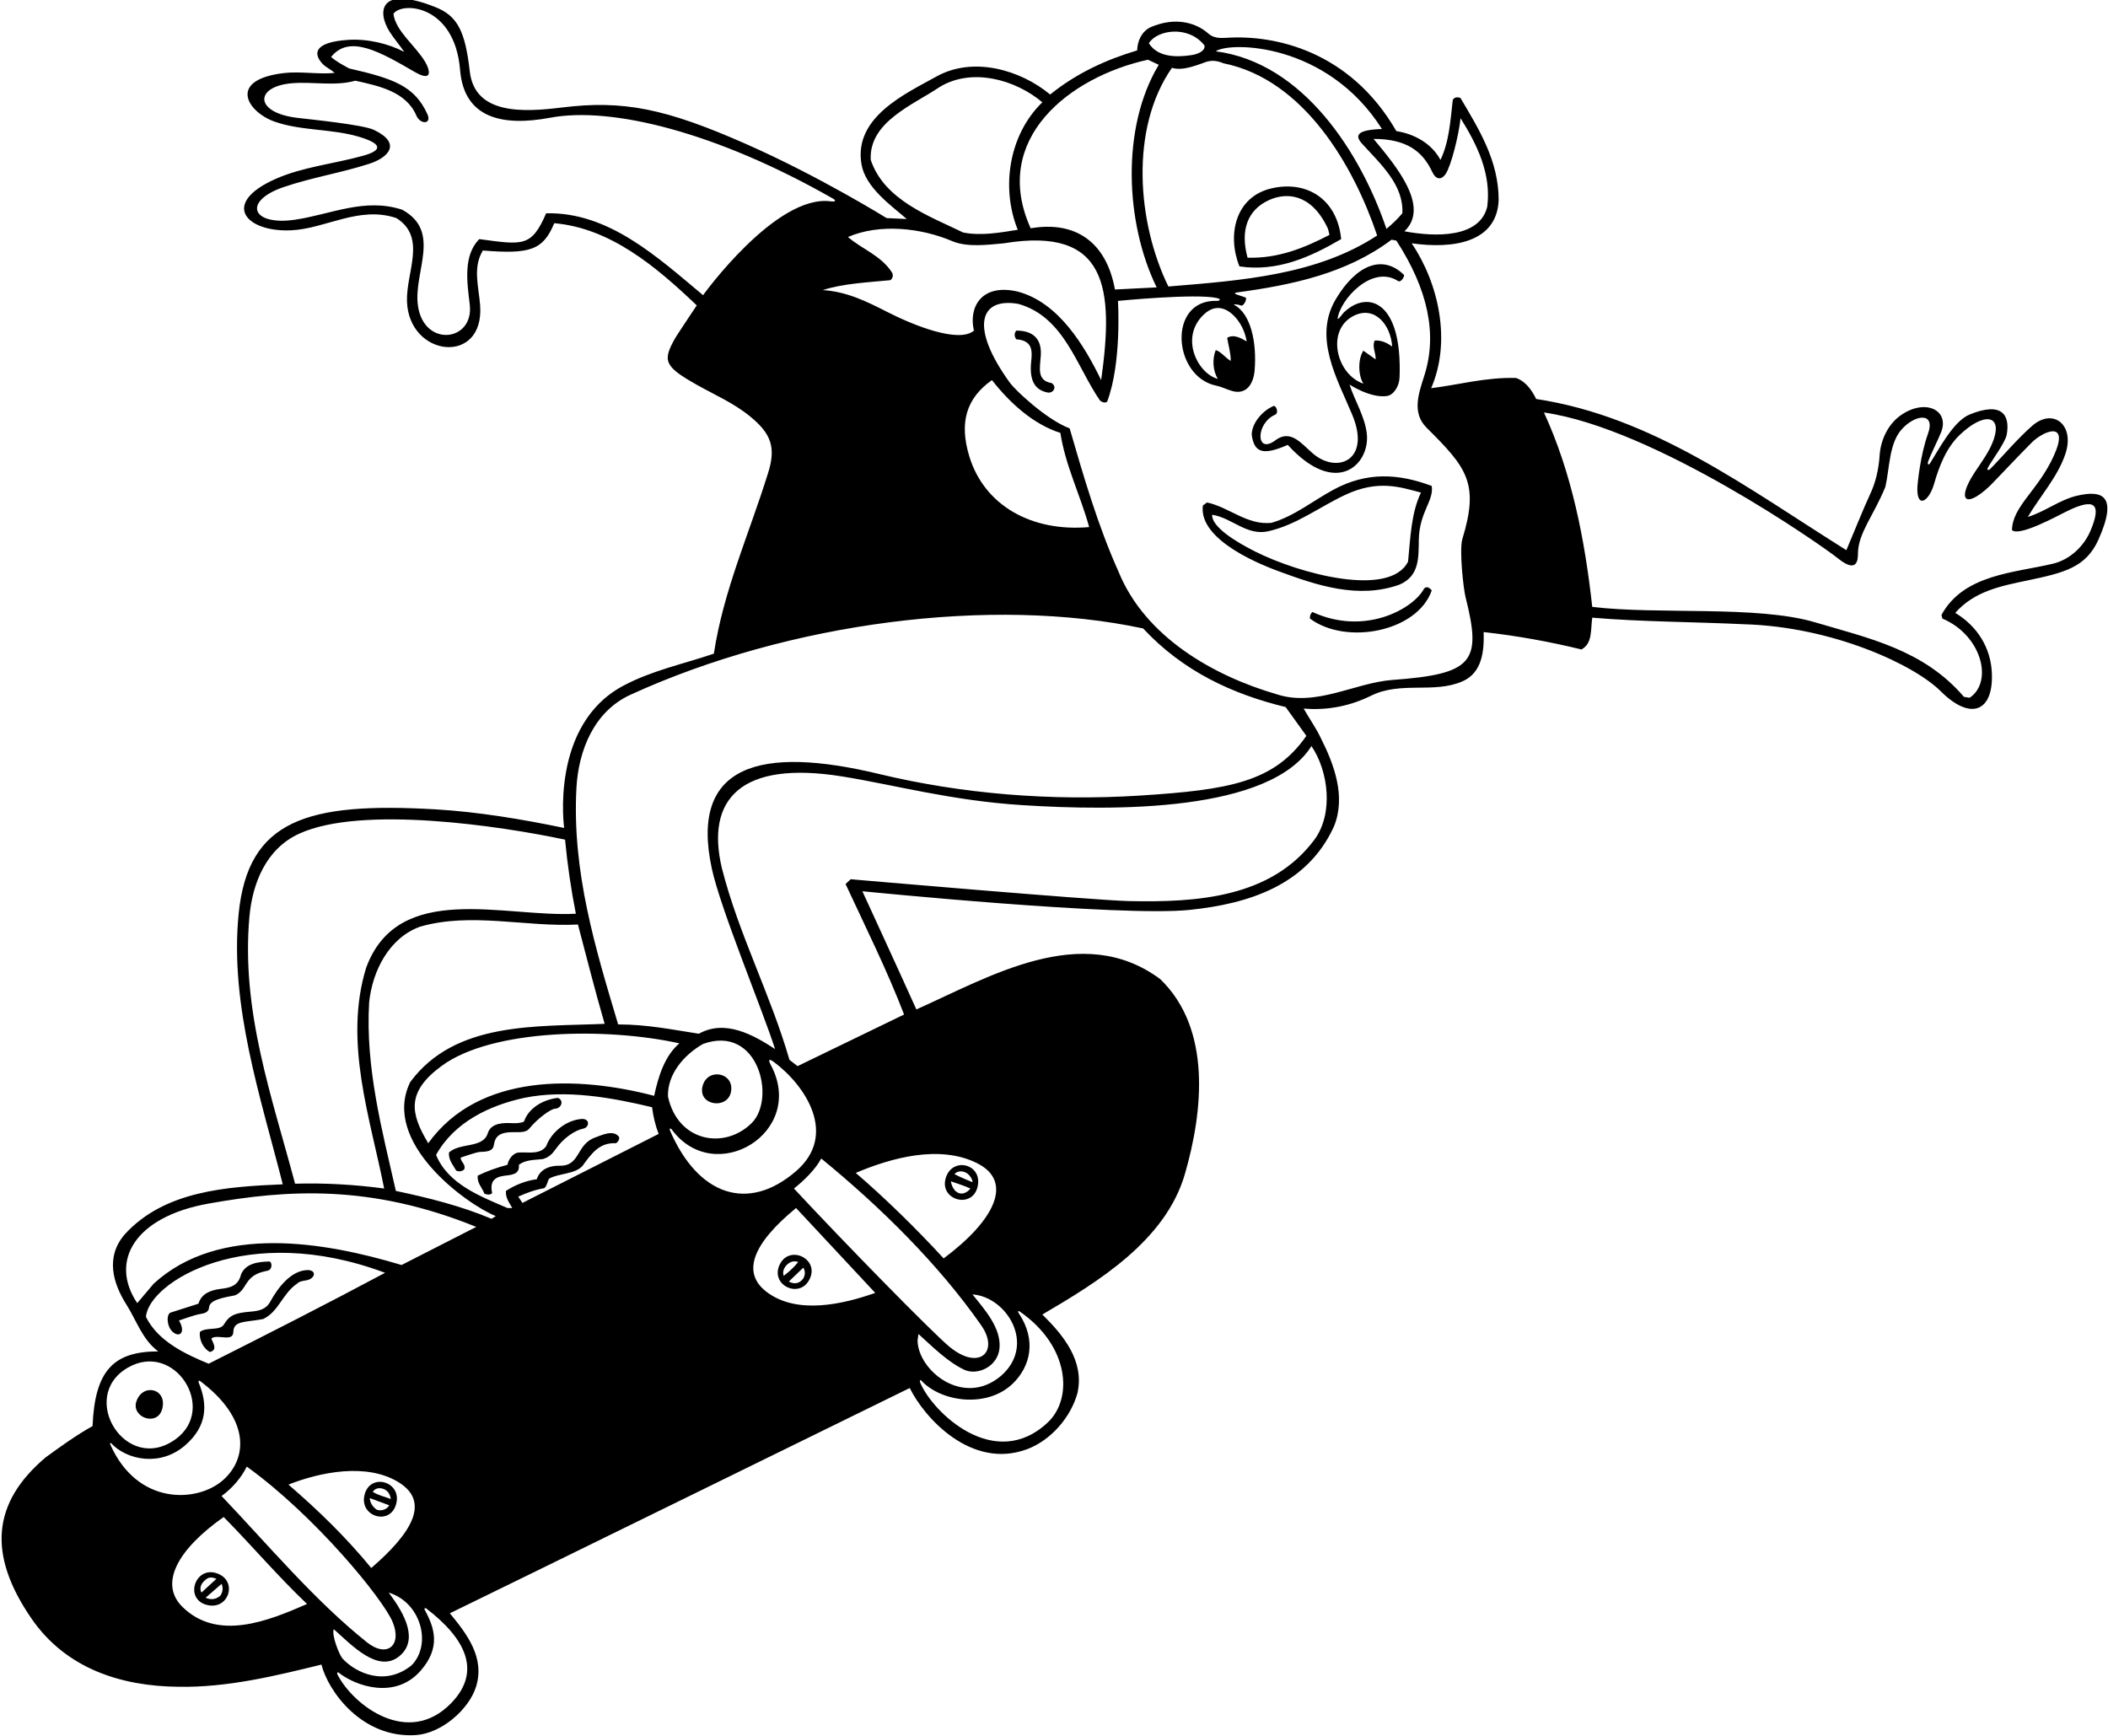 <?xml version="1.0" encoding="UTF-8"?>
<svg xmlns="http://www.w3.org/2000/svg" xmlns:xlink="http://www.w3.org/1999/xlink" width="527pt" height="434pt" viewBox="0 0 527 434" version="1.1">
<g id="surface1">
<path style=" stroke:none;fill-rule:nonzero;fill:rgb(0%,0%,0%);fill-opacity:1;" d="M 519.266 123.938 C 514.895 124.953 511.09 128.02 506.965 129.23 C 510.047 124.027 514.395 119.266 516.336 113.527 C 518.781 106.289 513.352 101.922 508.133 106.387 C 504.605 109.406 500.199 114.613 497.543 117.254 C 497.039 117.75 496.664 117.484 497 116.875 C 497.988 115.078 501.348 110.59 501.688 108.648 C 502.566 103.613 500.359 100.379 492.387 103.645 C 488.324 105.309 484.629 112.496 482.473 115.898 C 482.191 116.348 481.812 116.059 482 115.5 C 482.566 113.824 484.684 109.633 485.312 107.977 C 487.391 102.52 481.289 99.543 475.184 103.832 C 472.062 106.023 470.18 109.93 469.914 113.781 C 469.656 117.52 468.891 120.719 467.43 123.777 C 466.172 126.414 462.539 135.336 461.59 137.555 C 436.914 122.105 413.289 104.18 384.039 99.754 C 382.988 97.578 381.414 95.328 379.016 94.504 C 371.438 94.281 364.613 96.23 357.789 97.055 C 362.891 85.281 359.664 70.805 352.914 60.828 C 363.109 62.285 374.234 60.738 374.664 50.031 C 374.664 40.203 369.789 32.406 365.141 24.531 C 364.465 24.156 363.414 24.305 363.188 25.055 C 362.59 30.23 362.289 35.48 360.113 39.98 C 357.938 35.855 353.516 33.453 349.09 32.781 C 337.473 12.668 318.625 8.656 306.621 9.453 C 304.934 9.566 303.336 9.516 302.102 8.402 C 299.297 5.883 294.098 3.988 287.59 6.828 C 285.34 7.953 284.363 10.281 284.289 12.605 C 276.488 14.93 269.141 18.305 262.539 23.629 C 255.039 17.406 243.238 14.043 234.113 19.129 C 226.5 23.375 213.375 29.25 215.363 41.031 C 216.355 46.891 222.715 51.305 226.688 54.754 L 221.664 54.531 C 221.664 54.531 204.871 44.094 186.453 35.977 C 166.363 27.121 155.84 24.969 140.359 26.891 C 130.914 28.059 118.695 28.738 117.449 17.879 C 116.297 7.797 114.387 3.973 108.82 1.766 C 94.906 -3.746 94.207 2.855 97.379 7.898 C 98.477 9.645 99.902 11.254 101.062 12.98 C 97.219 10.945 91.922 9.641 87.008 9.969 C 78.758 10.523 78.184 13.234 80.539 15.852 C 81.41 16.816 82.781 17.402 83.664 18.23 C 79.68 18.645 74.984 17.773 70.879 18.277 C 56.801 20 61.82 27.984 68.617 30.398 C 75.297 32.766 82.898 32.148 89.766 34.203 C 96.039 36.082 95.23 37.691 90.852 38.918 C 83.59 40.953 75.703 41.715 68.918 44.723 C 55.035 50.871 61.445 58.117 72.844 57.578 C 81.41 57.176 89.777 51.379 99.113 54.531 C 106.75 59.375 101.496 68.039 101.746 75.371 C 102.219 89.344 121.125 91.434 120.035 76.383 C 119.699 71.707 118.113 66.898 120.715 62.629 C 132.477 63.59 135.77 62.559 138.562 55.805 C 152.516 57.004 163.988 66.605 174.188 76.355 C 174.188 76.355 169.227 83.777 168.797 84.535 C 165.57 90.238 166.027 91.602 174.242 96.23 C 178.734 98.762 183.445 100.77 187.523 104.113 C 192.629 108.301 194.16 111.715 191.965 118.43 C 187.312 133.43 180.863 147.605 178.465 163.43 C 170.965 165.98 163.016 167.629 155.965 171.379 C 137.387 181.102 141.039 207.004 141.039 207.004 C 130.539 204.828 119.449 202.965 108.863 202.355 C 76.75 200.5 62.008 204.977 59.664 228.453 C 57.375 251.375 65.215 274.504 70.691 296.105 C 56.516 296.703 41.141 297.754 31.238 308.555 C 26.227 314.297 28.293 320.945 31.609 326.18 C 34.168 330.223 35.598 334.953 39.566 337.879 C 28.449 337.879 23.707 342.582 23.141 356.555 C 19.09 358.805 15.266 361.582 11.438 364.355 C -2.027 375.711 -3.109 388.703 7.84 404.629 C 16.395 417.074 30.039 421.582 44.59 421.73 C 56.891 421.957 69.039 418.957 80.363 416.18 C 82.031 422.852 90.539 434.711 103.988 433.805 C 110.375 433.375 117.211 427.418 119 421.75 C 121.297 414.477 116.738 408.531 112.465 403.355 C 120.414 399.531 227.438 347.031 227.438 347.031 C 231.039 354.414 242.812 367.523 256.766 362.332 C 262.754 360.098 267.715 354.305 269.363 348.305 C 271.164 340.281 265.84 333.828 260.59 328.656 C 274.391 320.555 291.375 310.25 296.215 293.555 C 300.758 277.883 302.965 257.254 290.062 244.805 C 270.488 230.254 247.312 244.277 229.09 252.379 C 224.812 242.855 215.59 222.828 215.59 222.828 C 215.59 222.828 279.961 229.289 297.375 227.496 C 312.254 225.969 326.824 221.281 333.488 206.629 C 336.562 199.129 333.488 191.031 330.188 184.504 C 328.988 181.953 327.375 179.75 325.914 177.156 C 332.215 177.68 337.789 176.395 342.789 173.93 C 350.25 170.25 358.5 173.5 365.664 170.328 C 370.488 168.195 371.062 162.906 370.914 158.031 C 379.09 158.93 387.414 160.43 395.363 162.379 C 398.141 160.879 397.625 157.625 398.062 154.43 C 410.363 155.48 423.863 155.48 436.09 156.078 C 458.109 156.707 478.488 166.16 485.176 172.824 C 492.719 180.336 498.387 177.898 497.965 168.254 C 497.691 161.996 494.391 156.602 488.812 153.23 C 493.637 147.77 500.277 146.508 506.875 145.121 C 515.863 143.234 521.457 141.938 524.582 134.98 C 529.66 123.68 525.41 122.508 519.266 123.938 Z M 358.078 43.02 C 358.871 44.73 360.207 45.242 361.414 43.488 C 362.734 41.578 364.672 33.938 365.141 29.555 C 369.266 36.156 372.863 43.43 371.812 51.68 C 369.914 59.543 358.828 59.281 351.113 57.828 C 357.586 51.672 348.996 41.457 343.391 34.73 C 351.645 34.73 355.676 37.832 358.078 43.02 Z M 345.488 32.254 C 338.918 32.477 338.734 33.973 340.547 35.961 C 345.293 41.172 350.93 46.223 350.59 53.328 C 349.465 54.68 347.965 56.105 346.613 57.23 C 340.238 38.406 325.914 15.68 303.938 12.828 C 307.359 10.383 331.715 10.512 345.488 32.254 Z M 305.891 15.828 C 325.988 19.879 338.438 41.48 344.289 58.879 C 329.215 68.781 310.391 70.129 292.09 71.629 C 284.289 55.656 282.414 32.105 292.988 16.953 C 295.738 17.887 300.027 15.969 301.496 15.488 C 302.918 15.027 304.273 15.148 305.891 15.828 Z M 307.688 90.23 C 306.34 89.48 305.363 87.98 303.938 87.531 C 303.039 89.703 303.188 92.703 304.465 94.73 C 299.5 93.465 294.828 84.477 300.918 78.664 C 304.629 75.121 308.129 77.91 310 80.875 C 311.395 83.082 311.664 85.355 311.664 85.355 C 310.539 84.754 308.59 83.406 306.789 84.453 C 307.09 86.328 307.688 88.203 307.688 90.23 Z M 301.09 11.328 C 301.438 12.379 300.086 13.449 297.844 13.785 C 293.965 14.371 289.383 14.285 287.215 10.805 C 289.348 7.391 297.129 6.305 301.09 11.328 Z M 286.988 14.93 L 289.688 16.203 C 280.238 31.879 281.289 55.73 289.164 71.855 L 278.738 72.379 C 276.562 60.398 268.766 55.176 257.664 57.078 C 247.605 34.793 267.324 19.25 286.988 14.93 Z M 217.688 39.98 C 217.164 30.453 228.414 26.18 234.789 21.828 C 242.891 16.805 253.84 19.879 260.59 25.578 C 252.266 33.605 250.164 46.879 254.438 57.453 C 250.09 58.129 245.363 59.031 240.789 58.129 C 232.312 54.004 221.062 50.031 217.688 39.98 Z M 238.09 60.305 C 241.84 61.879 246.938 61.203 250.988 60.828 C 276.836 56.574 278.535 71.992 275.289 95.031 C 271.09 86.406 264.641 75.605 254.438 72.906 C 245.102 70.734 242.125 77.125 243.488 82.656 C 239.742 85.887 228.473 81.402 221.762 77.969 C 216.723 75.391 211.648 72.887 205.688 72.531 C 210.715 70.879 217.238 70.578 222.562 70.055 C 223.25 69.625 223.391 68.703 222.938 68.031 C 220.164 63.828 215.438 62.254 211.988 59.254 C 220.016 55.805 230.363 57.004 238.09 60.305 Z M 247.988 95.031 C 252.488 100.805 258.414 106.129 265.09 108.23 C 266.363 116.48 270.113 123.828 272.289 131.781 C 257.828 133.047 246.086 126.32 242.355 114.188 C 239.742 105.688 241.551 99.57 247.988 95.031 Z M 175.766 73.805 C 164.363 64.281 152.141 52.953 136.539 53.328 C 132.855 61.824 130.75 61.25 119.812 59.781 C 115.758 63.902 116.762 70.527 117.438 76.133 C 118.562 85.477 105.91 86.977 104.473 76.344 C 103.336 67.934 110.496 57.867 100.539 52.43 C 91.125 49.355 82.621 53.637 73.742 54.934 C 62.871 56.52 60.582 50.312 70.887 46.781 C 77.82 44.406 85.285 43.219 92.277 40.961 C 97.352 39.316 100.355 35.758 93.504 32.484 C 90.723 31.152 77.531 29.855 74.289 29.461 C 63.5 28.152 63.672 21.645 72.871 20.824 C 78.211 20.352 83.637 21.625 88.84 20.18 C 94.547 21.449 101.512 22.852 104.074 28.863 C 105.074 31.203 108.02 31.113 106.848 28.543 C 103.672 21.57 98.551 19.68 87.266 17.105 C 85.25 16 84.113 15.379 82.766 14.254 C 87.34 8.484 95.125 13.031 103.656 17.977 C 108.426 20.738 107.395 17.297 106.262 15.418 C 103.812 11.355 98.875 7.75 98.363 3.453 C 100.445 0.332 113.688 1.121 115.023 17.496 C 116.008 29.551 125.562 31.688 137.609 29.422 C 152.68 26.59 178.902 32.902 208.289 49.68 C 209.148 50.172 208.777 50.488 207.77 50.348 C 194.035 48.414 175.766 73.805 175.766 73.805 Z M 62.363 229.129 C 63.125 220.75 66.566 212.18 74.816 208.43 C 90.371 201.316 124.977 206.477 141.266 209.93 C 141.863 216.23 142.766 222.379 143.965 228.453 C 126.113 229.43 99.562 220.129 91.539 241.953 C 85.84 260.48 92.59 279.605 96.039 297.156 C 88.84 296.18 81.191 295.73 73.766 295.953 C 68.066 274.43 60.211 252.844 62.363 229.129 Z M 36.488 329.254 C 37.105 320.641 61.625 305.25 96.266 318.23 C 82.09 325.805 66.941 333.531 52.164 340.957 C 46.316 338.555 39.488 335.332 36.488 329.254 Z M 99.609 370.566 C 107.82 375.586 102.652 383.555 92.816 392.031 C 86.516 384.379 79.766 377.781 72.113 371.18 C 79.98 368.078 91.594 365.668 99.609 370.566 Z M 31.91 341.969 C 43.637 335.125 54.461 352.238 43.863 359.859 C 31.5 368.75 19.426 349.254 31.91 341.969 Z M 27.598 361.207 C 27.422 360.809 27.582 360.609 27.848 360.898 C 31.672 364.984 40.07 366.855 46.395 361.273 C 51.715 356.574 52.031 351.32 49.664 345.66 C 49.531 345.344 49.738 345.074 49.992 345.262 C 62.539 354.664 61.973 364.551 55.793 370.035 C 49.383 375.73 34.367 376.469 27.598 361.207 Z M 45.617 401.762 C 39.777 396.031 44.211 387.543 55.914 379.281 C 62.816 386.254 69.34 393.98 76.766 401.031 C 66.969 405.309 54.414 410.391 45.617 401.762 Z M 55.391 374.031 C 58.016 372.156 60.34 369.457 61.691 366.68 C 78.828 379.012 95.727 399.746 98.141 405.492 C 100.594 411.332 96.812 414.652 91.738 410.609 C 78.738 400.25 66.922 386.145 55.391 374.031 Z M 83.441 407.332 C 87.875 411.25 94.555 418.512 99.898 414.031 C 104.512 410.16 101.5 403.875 97.164 398.18 C 105.344 400.668 108.012 411.234 102.875 416.375 C 96.305 421.672 89.059 418.34 85.664 414.715 C 84.863 413.855 82.84 408.832 83.441 407.332 Z M 112.805 425.809 C 102.031 436.914 88.359 426.367 84.398 418.738 C 84.172 418.297 84.348 417.949 84.664 418.199 C 88.906 421.555 98.75 424.996 105.125 417.75 C 110.203 411.977 108.699 407.082 106.199 402.527 C 105.996 402.152 106.254 401.914 106.59 402.172 C 116.195 409.523 120.605 417.766 112.805 425.809 Z M 100.391 316.281 C 81.191 310.504 54.863 305.93 38.438 320.93 L 34.312 325.805 C 27.324 315.422 33.523 304.242 52.133 300.922 C 71.766 297.422 92.637 296.023 119.062 306.754 Z M 122.891 304.73 C 115.238 301.504 107.141 299.48 98.965 297.754 C 95.516 282.531 91.316 266.93 92.289 250.578 C 93.113 242.703 97.312 234.453 105.039 231.68 C 117.863 228.004 131.363 231.828 144.488 231.152 C 146.664 239.402 148.766 247.73 151.164 255.98 C 134.141 256.73 113.812 255.305 102.562 270.531 C 95.223 285.48 116.379 300.953 123.938 304.055 Z M 169.84 260.855 C 166.164 264.004 164.59 269.105 163.539 273.98 C 144.641 269.031 119.812 268.129 107.062 285.828 C 102.621 278.43 101.453 273.051 110.469 266.457 C 123.094 257.223 151.684 256.848 169.84 260.855 Z M 130.613 300.754 L 129.562 299.18 C 131.812 298.203 133.527 297.52 136.074 297.066 C 136.754 296.543 136.84 295.355 137.289 294.68 C 139.688 293.328 143.75 293.602 145.625 291.5 C 147.875 288.426 149.812 285.605 154.016 285.828 C 154.539 285.453 154.914 284.93 154.766 284.254 C 153.34 282.379 150.551 283.762 148.766 284.406 C 144 286.125 145.121 291.535 139.988 291.453 C 134.875 291.375 134.215 294.828 134.215 294.828 C 131.363 295.203 128.664 296.328 126.488 297.754 C 126.34 299.48 127.312 300.68 128.062 302.031 L 126.863 302.031 C 120.266 299.18 112.016 296.105 109.016 288.754 C 113.59 280.504 122.438 276.379 130.988 274.504 C 141.562 272.328 152.965 274.43 163.016 276.828 C 163.312 279.156 163.84 281.406 164.664 283.504 Z M 175.766 261.004 C 189.59 256.043 194.062 274.703 187.918 280.793 C 181.109 287.535 169.422 285.492 166.988 274.129 C 166.84 268.504 171.039 263.703 175.766 261.004 Z M 167.484 282.613 C 167.301 282.188 167.637 281.988 167.902 282.352 C 178.625 297 201.668 283.18 192.73 266.32 C 192.055 265.051 192.09 264.492 193.52 265.559 C 201.34 271.395 209.543 283.691 199.027 292.801 C 186.992 303.227 174.469 298.879 167.484 282.613 Z M 191.633 322.988 C 185.375 318.215 188.082 311.008 199.016 302.031 L 218.812 323.254 C 210.828 326.062 199.25 328.801 191.633 322.988 Z M 198.488 297.156 C 200.965 295.203 203.812 292.43 205.312 289.656 C 220.055 301.711 234.586 316.016 245.297 331.344 C 249.898 337.926 244.812 342.898 237.312 336.672 C 232.906 333.012 210.602 310.203 198.488 297.156 Z M 254.879 327.871 C 267.406 336.492 268.27 349.656 261.98 355.602 C 248.668 368.184 233.109 353.051 230.055 345.688 C 229.852 345.199 230.066 344.898 230.316 345.168 C 235.398 350.641 246.91 352.086 253.25 345.875 C 257.57 341.645 259.246 335.109 254.637 328.242 C 254.41 327.902 254.562 327.652 254.879 327.871 Z M 250.25 344 C 240.828 351.957 229.512 342.648 229.391 335.18 L 229.613 333.531 C 233.25 336.809 236.816 340.426 241.023 342.449 C 244.324 344.039 249.609 341.676 249.895 336.859 C 250.188 331.93 246.238 327.484 243.113 323.629 C 251.68 324.219 259.137 336.227 250.25 344 Z M 244.324 290.848 C 253.387 295.422 248.758 305.035 235.914 314.629 C 229.238 307.355 221.289 299.555 213.938 293.254 C 222.738 289.504 234.934 286.102 244.324 290.848 Z M 328.613 209.93 C 317.809 224.41 299.387 225.676 282.129 225.285 C 273.242 225.086 212.664 219.828 212.664 219.828 L 211.391 221.027 C 216.414 231.828 221.891 242.855 226.016 253.652 L 199.391 266.555 L 197.363 264.98 C 192.641 248.629 184.688 233.629 180.488 217.129 C 176.336 199.789 185.23 190.051 210.574 194.133 C 223.418 196.199 237.809 200.172 255.496 201.297 C 278.727 202.777 317.473 203.055 327.863 186.531 C 332.141 192.828 333.414 203.406 328.613 209.93 Z M 326.59 183.98 C 318.547 195.559 307.238 197.492 285.039 198.906 C 262.703 200.328 240.473 198.496 219.746 193.508 C 190.223 186.398 172.34 191.027 177.941 217.109 C 180.125 227.27 190.672 252.602 193.766 262.281 C 188.363 258.754 181.312 254.777 174.715 258.453 C 167.891 257.406 161.812 256.129 154.539 256.129 C 148.914 237.305 142.961 218.016 144.113 196.953 C 144.625 187.625 148.5 177.875 157.613 173.703 C 197.324 155.535 248.07 149.059 285.789 157.129 C 295.766 167.855 308.141 173.555 321.414 176.781 Z M 348.125 170 C 338.703 170.688 328.988 176.855 319.09 173.555 C 303.414 168.98 286.312 159.305 279.641 142.953 C 274.465 131.406 270.938 119.254 267.414 107.105 C 261.5 104.875 253.734 97.445 252.508 95.746 C 242.227 81.562 245.062 74.301 254.59 75.98 C 266.062 79.203 269.141 91.656 274.988 100.129 C 275.438 100.504 276.188 100.879 276.789 100.43 C 280.488 90.613 279.488 75.23 279.488 75.23 C 279.488 75.23 298.914 73.312 304.246 74.523 C 305.289 74.762 305.121 75.246 304.125 75.223 C 291.824 74.922 293.188 94.172 304.039 96.418 C 305.387 96.695 306.676 97.371 308.035 97.758 C 311.457 98.73 313.375 96.211 313.668 92.492 C 314.195 85.824 312.824 78.348 308.375 76.125 C 309.199 76.027 309.777 76.234 310.246 76.387 C 310.98 76.625 311.867 74.57 311.375 74.375 C 310.66 74.113 309.797 73.828 309.129 73.613 C 308.512 73.418 308.773 73.188 309.129 73.137 C 322.941 71.262 336.629 68.41 347.891 59.93 L 349.09 60.156 C 357.016 72.375 359.34 83.547 356.129 93.754 C 354.715 98.254 352.844 103.16 356.664 106.953 C 366.695 116.914 369.863 120.781 365.598 134.742 C 364.77 137.457 365.863 147.227 366.383 149.281 C 370.484 165.484 368.359 168.52 348.125 170 Z M 522.641 132.656 C 520.969 136.621 517.461 139.926 513.266 140.93 C 503.586 143.25 490.914 143.555 485.363 153.754 L 485.59 154.656 C 495.477 158.824 498.355 170.492 492.414 174.453 L 490.988 174.23 C 480.895 162.414 467.105 159.555 453.805 155.602 C 439.285 151.285 414.375 153.734 398.062 151.73 C 396.188 134.703 392.891 118.129 385.988 103.129 C 413.676 107.074 455.531 136.41 459.527 139.633 C 464.496 143.637 464.477 139.641 464.492 138.336 C 464.555 133.254 468.449 128.848 471.34 121.73 C 472.406 117.117 472.254 111.027 475.305 107.48 C 478.668 103.57 484.008 102.895 481.98 108.492 C 480.078 113.746 479.367 120.938 479.34 122.004 C 479.195 127.18 482.223 125.496 483.527 120.949 C 484.801 116.52 486.598 111.91 489.961 108.711 C 495.887 103.07 500.578 103.629 498.422 109.891 C 497.387 112.898 495.379 115.504 493.613 118.195 C 489.234 124.879 491.133 127.391 497.352 121.598 C 498.117 120.879 505.035 113.527 507.914 110.664 C 510.926 107.68 517.52 105.008 513.441 113.984 C 509.512 122.648 503.145 126.535 502.988 132.531 C 504.789 134.254 514.242 129.039 516.738 127.812 C 523.641 124.43 525.504 125.859 522.641 132.656 Z M 335.289 59.781 C 334.359 50.008 326.965 45.074 318.016 47.062 C 308.723 49.125 306.75 58.879 309.863 66.605 C 319.391 68.031 327.715 64.203 335.289 59.781 Z M 317.363 49.977 C 321.414 48.176 327.52 48.219 331.688 56.555 C 332.062 57.23 332.215 57.98 332.363 58.73 C 326.141 61.953 319.613 64.656 311.891 64.43 C 310.051 57.73 311.746 52.477 317.363 49.977 Z M 321.938 111.23 C 334.012 124.484 342.441 116.18 341.719 108.605 C 341.305 104.258 338.586 99.992 337.391 96.156 C 337.391 96.156 342.625 99.625 346.766 99.004 C 348.41 98.758 349.809 96.578 349.891 94.375 C 350.605 75.234 342.02 72.688 336.34 77.781 C 335.516 78.379 334.988 79.656 334.391 79.73 C 335.004 74.844 343.035 66.113 349.465 70.234 C 350.348 70.801 351.184 68.914 351.008 68.742 C 345.609 63.43 338.992 66.324 333.953 74.797 C 328.246 84.387 334.266 94.641 338.051 103.676 C 342.863 115.16 334.203 118.582 328.172 113.34 C 325.188 110.746 322.566 107.188 318.715 110.18 C 313.902 113.656 313.918 105.816 318.777 103.688 C 319.809 103.234 319.008 101.223 318.328 101.527 C 315.133 102.969 312.875 106.215 312.938 108.754 C 313.551 113.043 315.57 114.035 321.938 111.23 Z M 338.469 78.938 C 343.738 76.324 347.715 81.312 348.039 86.629 C 346.766 85.73 345.414 85.055 343.688 85.129 C 342.938 86.629 343.988 88.203 343.914 89.855 L 340.84 87.68 C 339.488 89.703 339.488 93.754 340.84 95.93 C 333.98 93.543 331.453 82.414 338.469 78.938 Z M 261.898 98.137 C 259.473 97.641 257.176 96.07 257.797 90.367 C 258.094 87.617 258.117 85.133 254.062 84.828 C 253.539 84.078 253.539 83.328 254.062 82.656 C 256.527 82.656 260.551 83.352 260.203 88.871 C 260.008 91.918 259.102 95.152 262.914 95.781 C 264.371 96.75 263.258 98.41 261.898 98.137 Z M 333.414 122.41 C 328.23 125.203 323.504 129.117 317.812 130.73 C 311.738 131.328 307.312 126.828 301.766 125.629 L 300.715 126.379 C 299.52 135.305 316.348 141.605 319.816 142.883 C 329.254 146.359 339.574 149.836 349.84 146.18 C 354.84 144.059 354.637 139.523 354.703 135 C 354.805 128.055 358.5 125.25 357.938 121.504 C 349.52 118.328 341.633 117.98 333.414 122.41 Z M 352.016 140.406 C 347.48 149.473 325.023 143.562 313.668 137.832 C 308.82 135.387 302.863 131.688 303.039 128.703 C 307.988 129.453 311.695 134.039 317.062 132.828 C 324.086 131.25 329.895 126.734 336.285 123.738 C 344.531 119.875 349.977 121.77 355.238 123.156 C 352.766 128.328 352.613 134.48 352.016 140.406 Z M 357.938 147.605 C 354.359 157.973 336.52 161.387 327.488 154.656 C 327.414 153.98 327.641 153.453 328.09 153.004 C 341.234 159.082 353.414 152.164 356.008 147.176 C 356.496 146.676 357.086 146.605 357.938 147.605 Z M 175.641 271.566 C 176.852 266.82 183.68 268.145 182.742 273 C 181.875 277.5 174.402 276.422 175.641 271.566 Z M 115.164 289.43 C 115.164 290.555 116.516 291.078 116.062 292.355 C 115.539 292.879 114.715 293.031 114.039 292.656 C 113.289 291.305 112.09 290.031 112.238 288.156 C 115 285.602 120.742 287.176 121.938 283.355 C 122.543 281.414 124.441 280.641 127.629 280.797 C 128.805 280.855 129.969 280.871 130.988 280.43 C 132.188 276.906 135.938 274.879 139.465 274.504 C 141.004 275.02 140.465 277.113 138.746 277.203 C 137.785 277.254 134.625 279.375 132.25 282.25 C 131.582 283.059 130.219 283.094 128.754 283.062 C 124.832 282.988 123.812 284.051 123.445 286.348 C 123.195 287.918 121.578 287.938 119.996 288.008 C 119.047 288.047 115.164 289.43 115.164 289.43 Z M 145.836 282.172 C 143.703 282.602 140.852 284.539 138.91 287.312 C 138.121 288.438 137.199 289.414 135.641 289.805 C 133.539 290.031 131.363 289.953 129.715 291.23 C 129.945 293.469 128.266 293.707 126.488 293.91 C 124.426 294.145 122.234 294.723 123.039 298.281 C 122.59 298.879 121.613 298.656 121.09 298.43 C 120.562 296.93 119.215 295.805 119.438 293.93 C 121.766 292.805 124.238 291.906 126.863 291.23 C 127.09 289.953 128.172 288.254 129.715 288.156 C 132.125 288 134.965 288.754 136.539 286.578 C 137.891 282.906 141.715 279.98 145.539 279.754 C 147.562 279.746 147.32 281.871 145.836 282.172 Z M 244.387 296.754 C 245.758 291.117 238.344 289.137 236.523 294.258 C 234.508 299.93 242.988 302.488 244.387 296.754 Z M 241.578 293.238 C 242.469 293.73 243.223 295.039 243.113 295.578 C 241.613 294.906 240.125 294.375 238.613 293.555 C 239.402 292.676 240.621 292.711 241.578 293.238 Z M 242.59 297.156 C 241.988 297.98 240.82 298.73 239.664 298.281 C 238.012 297.637 237.715 295.355 237.715 295.355 C 239.363 295.953 241.016 296.406 242.59 297.156 Z M 194.879 316.266 C 192.617 321.199 199.5 324.625 202.152 320.266 C 205.395 314.938 197.344 310.898 194.879 316.266 Z M 200.812 319.656 C 199.27 321.762 197.215 320.406 197.215 320.406 L 200.812 316.953 C 201.34 317.703 201.34 318.754 200.812 319.656 Z M 199.539 315.531 C 198.625 316.75 197.215 318.004 195.938 318.98 C 195.574 318.039 195.938 317.098 196.594 316.363 C 197.512 315.336 198.715 315.176 199.539 315.531 Z M 44.738 330.156 C 46.555 333.168 44.848 334.609 43.074 332.902 C 41.633 331.516 41.531 328.359 42.789 328.129 L 49.613 325.953 C 50.332 323.566 52.379 322.586 55.23 322.238 C 57.469 321.969 59.582 321.551 60.266 318.605 C 61.496 315.797 64.605 315.492 67.25 315.402 C 68.062 315.375 68.211 317.43 66.867 317.707 C 64.84 318.129 63.02 318.629 61.562 320.961 C 60.84 322.117 60.164 323.277 58.766 323.855 C 55.852 324.418 52.371 324.996 52.27 326.871 C 52.207 328.039 51.195 328.367 49.988 328.543 C 48.715 328.73 44.738 330.156 44.738 330.156 Z M 52.465 338.031 C 50.891 337.207 49.691 334.957 49.988 333.004 C 51.621 331.699 54.965 332.84 55.996 331.121 C 57.336 328.898 58.605 328.27 62.629 327.938 C 64.605 327.777 66.465 327.441 67.523 325.512 C 69.535 321.84 72.68 317.824 76.613 317.555 C 79.25 317.375 78.973 319.734 76.48 320.129 C 75.672 320.258 74.82 320.367 74.289 320.93 C 70.613 323.406 69.715 327.906 65.816 329.781 C 61.477 330.648 58.387 330.074 58.336 333.004 C 58.289 335.699 54.277 333.422 52.84 334.656 C 53.141 335.629 54.566 337.504 52.465 338.031 Z M 34.102 350.371 C 35.699 345.645 42.004 347.211 40.516 352.379 C 39.27 356.723 32.75 354.375 34.102 350.371 Z M 98.902 376.465 C 100.965 370.609 92.715 367.977 91.172 373.602 C 89.68 379.027 97.145 381.469 98.902 376.465 Z M 96.277 372.453 C 97.574 373.164 97.688 374.781 97.688 374.781 C 96.188 374.18 94.539 373.879 93.191 372.98 C 93.938 371.879 95.254 371.891 96.277 372.453 Z M 97.312 376.355 C 96.715 377.406 95.363 377.855 94.238 377.48 C 92.43 376.328 92.441 374.555 92.441 374.555 Z M 54.312 393.391 C 48.781 391.387 45.961 399.809 51.742 401.273 C 57.191 402.652 59.531 395.281 54.312 393.391 Z M 50.852 395.484 C 52.062 394.199 52.719 394.223 54.113 394.73 L 50.363 398.18 C 49.852 397.203 50.18 396.191 50.852 395.484 Z M 55.164 398.855 C 53.441 400.578 51.414 399.457 51.414 399.457 L 55.391 396.004 C 55.84 396.98 55.691 397.957 55.164 398.855 "/>
</g>
</svg>
